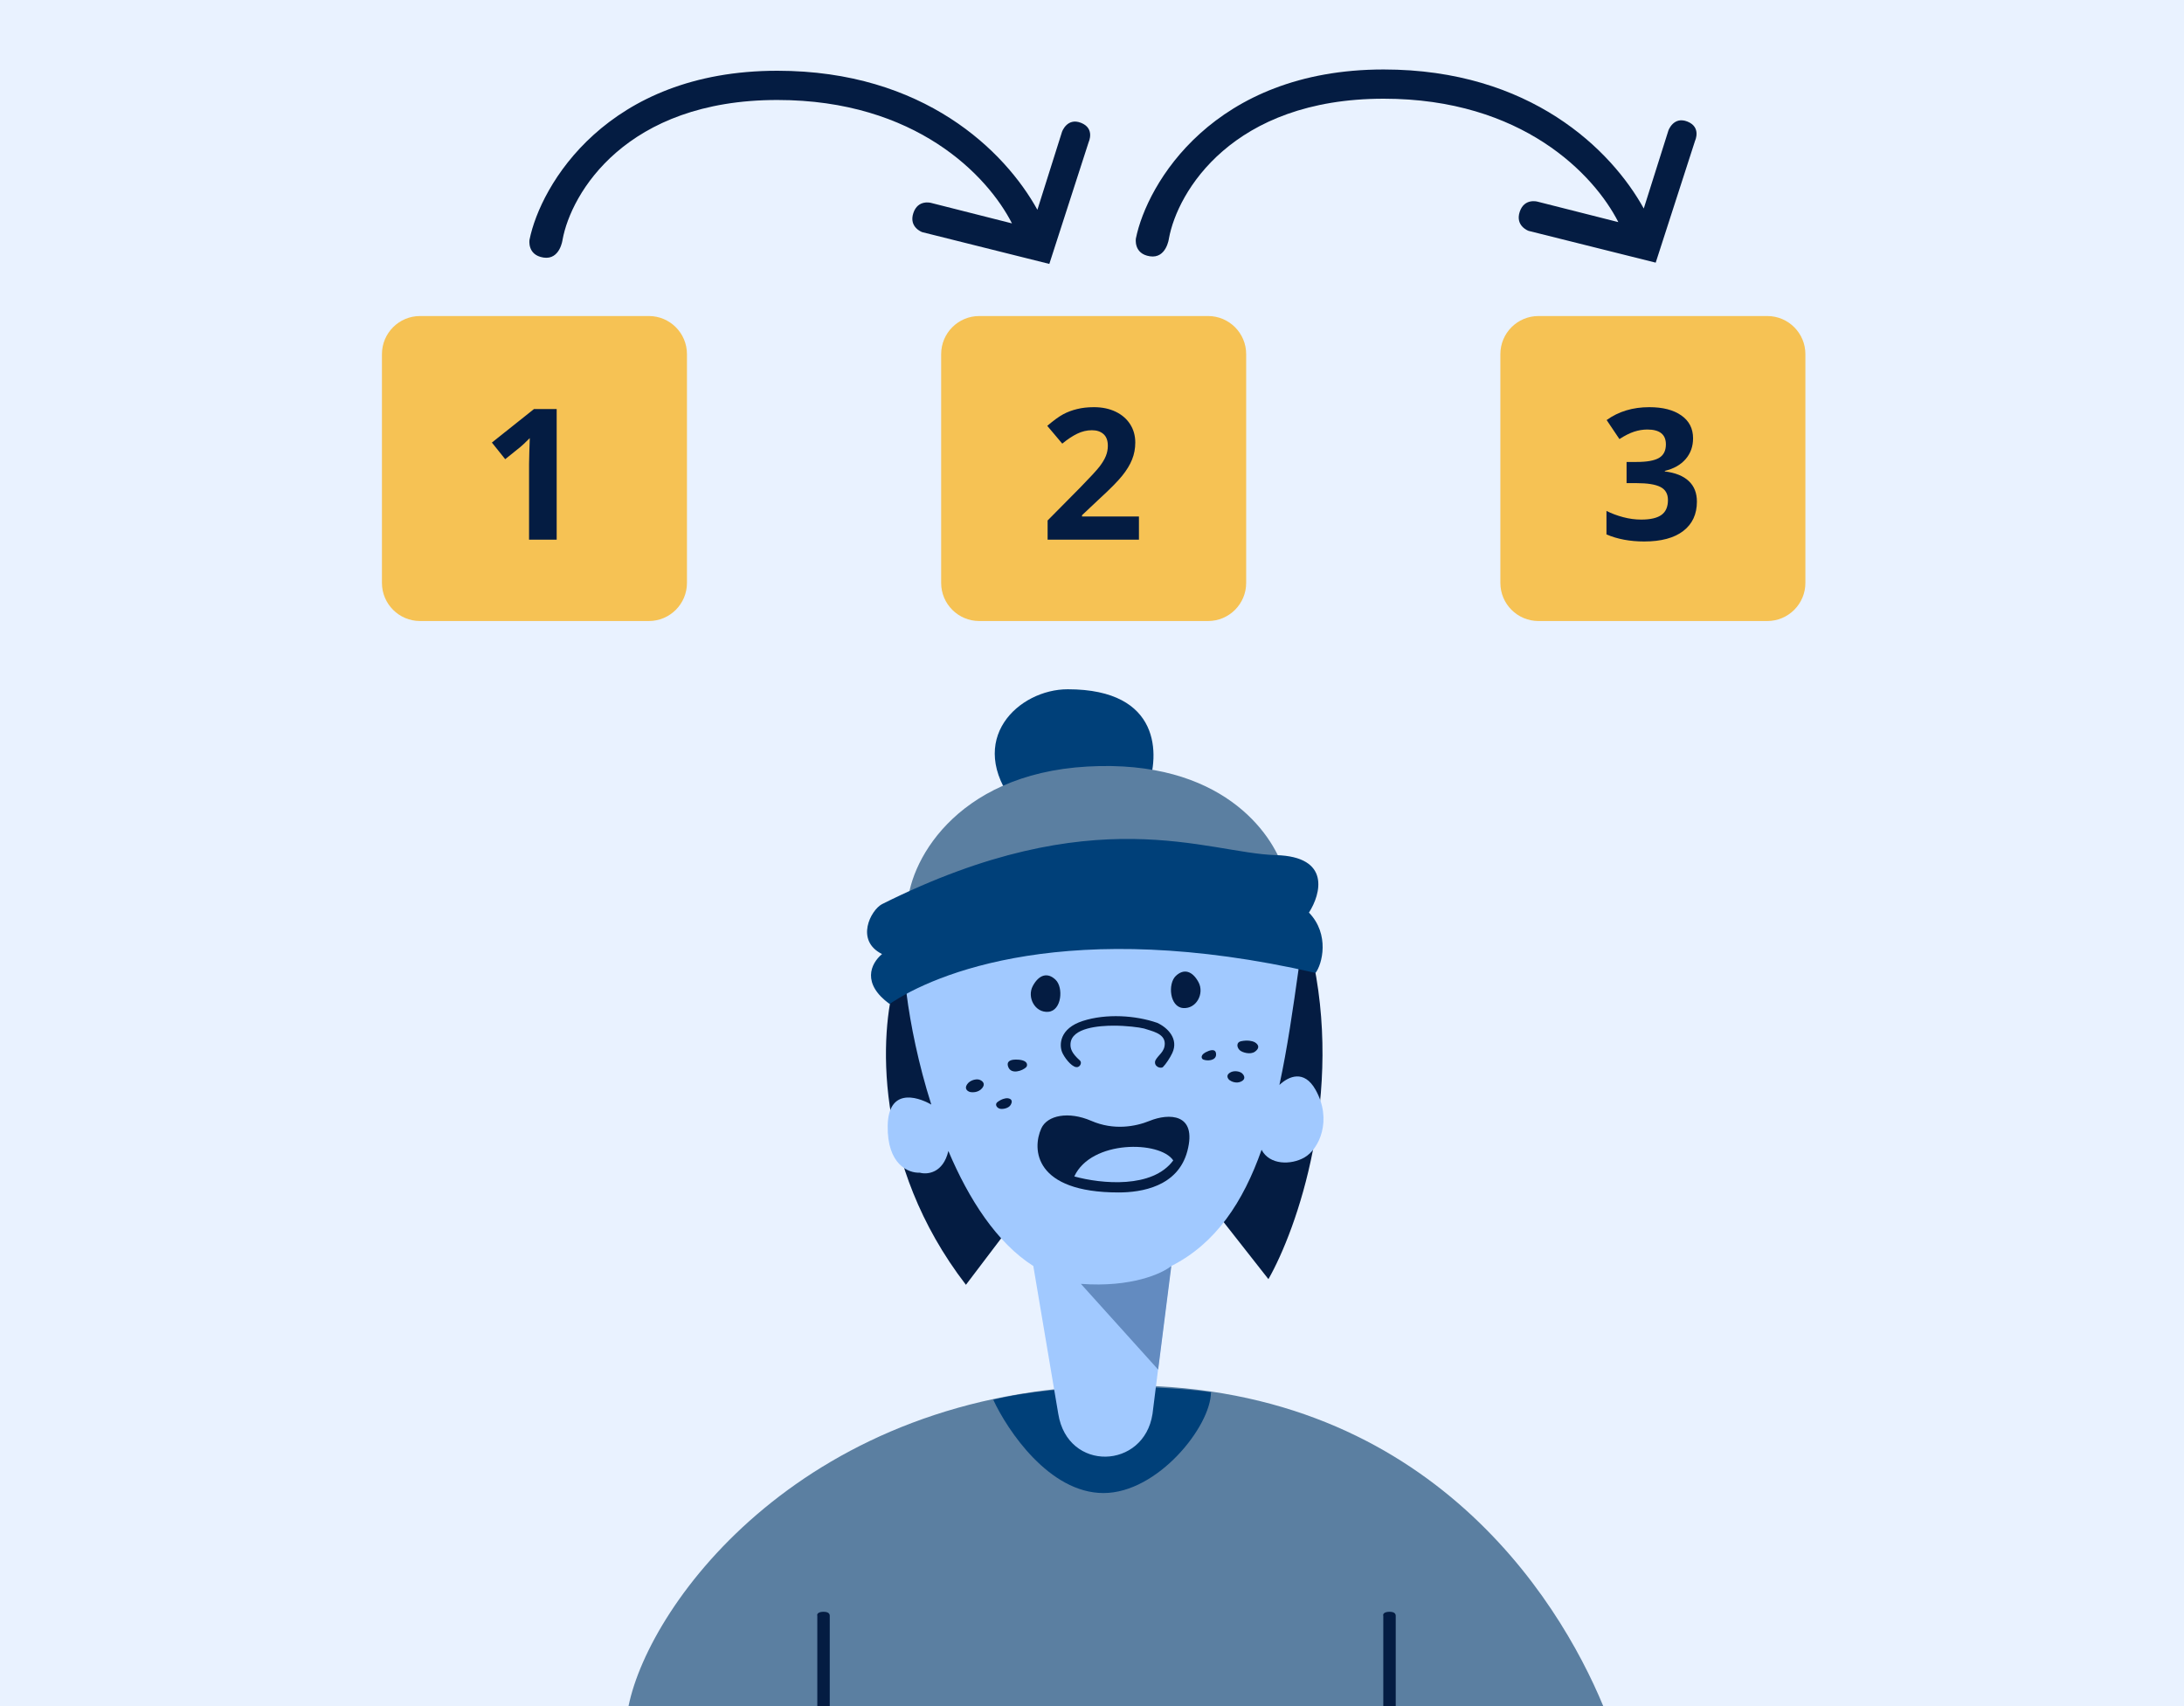 <?xml version="1.0" encoding="UTF-8"?>
<svg width="320px" height="250px" viewBox="0 0 320 250" version="1.1" xmlns="http://www.w3.org/2000/svg" xmlns:xlink="http://www.w3.org/1999/xlink">
    <!-- Generator: Sketch 59.1 (86144) - https://sketch.com -->
    <title>onboarding-como-funciona</title>
    <desc>Created with Sketch.</desc>
    <g id="Page-1" stroke="none" stroke-width="1" fill="none" fill-rule="evenodd">
        <g id="onboarding-como-funciona">
            <rect id="Rectangle" fill="#E9F2FF" fill-rule="nonzero" x="0" y="0" width="320" height="250"></rect>
            <path d="M234.909,250 L92.091,250 C95.225,234.64 118.18,203.74 163.394,203.02 C208.609,202.3 228.306,234.04 234.909,250 Z" id="Path" fill="#5B7FA1" fill-rule="nonzero"></path>
            <path d="M161.686,218.78 C153.733,218.78 147.602,209.575 145.531,205.11 C155.611,202.625 170.477,202.993 177.427,204.005 C177.427,208.976 169.639,218.78 161.686,218.78 Z" id="Path" fill="#004079" fill-rule="nonzero"></path>
            <path d="M119.753,250 L119.753,236.773 C119.651,236.476 119.935,236.179 120.664,236.179 C121.394,236.179 121.576,236.476 121.576,236.773 L121.576,250 L119.753,250 Z" id="Path" fill="#041C42" fill-rule="nonzero"></path>
            <path d="M202.68,250 L202.68,236.773 C202.578,236.476 202.862,236.179 203.591,236.179 C204.32,236.179 204.503,236.476 204.503,236.773 L204.503,250 L202.68,250 Z" id="Path" fill="#041C42" fill-rule="nonzero"></path>
            <path d="M141.527,188.265 C127.83,170.48 128.916,151.122 131.171,143.666 C154.479,115.388 181.477,128.938 192.063,139.247 C197.034,160.345 189.992,180.164 185.85,187.436 L163.619,159.13 L141.527,188.265 Z" id="Path" fill="#041C42" fill-rule="nonzero"></path>
            <path d="M138.956,168.656 C141.932,175.687 146.019,182.083 151.402,185.513 L155.059,207.181 C156.439,215.742 167.624,215.328 168.866,207.181 L171.572,185.534 C178.153,182.239 182.162,176.093 184.846,168.484 C186.041,170.742 189.155,170.716 191.097,169.624 C193.306,168.382 195.239,164.101 192.753,159.683 C191.073,156.696 188.815,157.705 187.461,158.978 C188.626,153.574 189.456,147.8 190.268,142.009 C180.419,130.226 155.141,114.449 132.828,145.599 C133.396,150.086 134.57,155.935 136.454,161.854 C134.089,160.517 130.169,159.596 130.066,164.93 C129.956,170.674 133.15,171.925 134.761,171.833 C135.867,172.143 138.188,171.909 138.956,168.656 Z" id="Path" fill="#A1C9FF"></path>
            <path d="M158.372,188.127 C165.773,188.679 170.293,186.608 171.628,185.503 L169.694,200.692 L158.372,188.127 Z" id="Path" fill="#638BC0" fill-rule="nonzero"></path>
            <path d="M168.176,115.36 L148.707,117.845 C141.306,108.346 149.282,101 156.439,101 C170.247,101 169.879,110.757 168.176,115.36 Z" id="Path" fill="#004079" fill-rule="nonzero"></path>
            <path d="M188.059,127.373 L132.966,133.034 C132.966,126.82 139.677,113.427 159.339,112.322 C179.001,111.218 186.402,122.126 188.059,127.373 Z" id="Path" fill="#5B7FA1" fill-rule="nonzero"></path>
            <path d="M192.753,142.561 C156.632,134.277 136.832,142.699 130.343,147.118 C126.255,144.135 127.535,141.226 129.238,139.8 C125.261,137.811 127.581,133.356 129.238,132.482 C160.443,116.879 176.874,125.025 186.954,125.302 C195.018,125.522 193.536,131.009 191.787,133.724 C194.88,136.928 193.72,141.318 192.753,142.561 Z" id="Path" fill="#004079" fill-rule="nonzero"></path>
            <path d="M173.975,168.658 C172.594,173.905 167.209,174.733 163.895,174.733 C151.523,174.733 151.192,168.382 152.573,165.344 C153.451,163.411 156.577,162.803 159.891,164.239 C163.205,165.675 166.38,165.081 168.452,164.239 C171.213,163.117 175.442,163.081 173.975,168.658 Z" id="Path" fill="#041C42" fill-rule="nonzero"></path>
            <path d="M146.159,161.478 C146.796,161 147.355,160.925 147.54,160.925 C147.908,160.925 148.534,161.119 148.092,161.892 C147.776,162.444 146.803,162.582 146.435,162.444 C145.985,162.275 145.745,161.788 146.159,161.478 Z" id="Path" fill="#041C42" fill-rule="nonzero"></path>
            <path d="M181.814,152.578 C182.822,152.357 183.522,152.57 183.739,152.668 C184.173,152.866 184.808,153.43 183.871,154.105 C183.203,154.587 181.981,154.227 181.621,153.866 C181.181,153.425 181.159,152.722 181.814,152.578 Z" id="Path" fill="#041C42" fill-rule="nonzero"></path>
            <path d="M157.406,172.386 C161.41,173.49 168.866,174.181 171.904,170.039 C169.971,167.139 159.891,167.001 157.406,172.386 Z" id="Path" fill="#A1C9FF" fill-rule="nonzero"></path>
            <path d="M141.695,158.899 C142.137,158.236 143.076,158.071 143.49,158.209 C143.936,158.358 144.456,158.789 143.904,159.452 C143.352,160.114 142.477,160.096 142.109,160.004 C141.787,159.912 141.253,159.562 141.695,158.899 Z" id="Path" fill="#041C42" fill-rule="nonzero"></path>
            <path d="M180.198,157.188 C180.815,156.792 181.675,156.998 181.977,157.267 C182.302,157.556 182.588,158.111 181.876,158.466 C181.165,158.821 180.428,158.484 180.148,158.271 C179.908,158.075 179.581,157.584 180.198,157.188 Z" id="Path" fill="#041C42" fill-rule="nonzero"></path>
            <path d="M147.74,156.369 C147.377,155.46 148.155,155.264 148.845,155.264 C150.723,155.264 150.579,156.153 150.364,156.369 C149.811,156.921 148.182,157.474 147.74,156.369 Z" id="Path" fill="#041C42" fill-rule="nonzero"></path>
            <path d="M178.181,154.517 C178.189,153.743 177.568,153.814 177.066,154.005 C175.7,154.526 176.055,155.144 176.273,155.244 C176.831,155.5 178.172,155.458 178.181,154.517 Z" id="Path" fill="#041C42" fill-rule="nonzero"></path>
            <path d="M156.853,152.917 C157.024,150.57 161.134,150.293 163.205,150.293 C165,150.293 166.887,150.524 167.623,150.708 C168.682,151.076 170.661,151.398 170.661,152.917 C170.661,154.16 169.695,154.574 169.28,155.402 C169.004,156.231 169.971,156.645 170.385,156.369 C170.827,155.927 171.432,155.012 171.766,154.298 C172.732,152.227 171.075,150.57 169.556,149.879 C166.381,148.775 162.073,148.498 158.648,149.603 C155.224,150.708 155.196,153.101 155.611,154.16 C155.887,154.865 156.909,156.258 157.682,156.369 C158.234,156.448 158.584,155.713 158.234,155.402 C156.992,154.298 156.803,153.607 156.853,152.917 Z" id="Path" fill="#041C42" fill-rule="nonzero"></path>
            <path d="M151.33,144.47 C152.224,142.815 153.489,142.434 154.667,143.57 C155.845,144.707 155.562,148.096 153.599,148.262 C151.636,148.428 150.436,146.125 151.33,144.47 Z" id="Path" fill="#041C42" fill-rule="nonzero"></path>
            <path d="M175.604,143.918 C174.71,142.263 173.445,141.881 172.267,143.018 C171.089,144.154 171.372,147.543 173.335,147.709 C175.298,147.875 176.498,145.573 175.604,143.918 Z" id="Path" fill="#041C42" fill-rule="nonzero"></path>
            <path d="M82.425,35.135 C83.667,28.307 91.699,14.651 113.896,14.651 C134.189,14.651 144.719,25.753 148.273,32.733 L136.429,29.734 C136.429,29.734 134.5,29.176 133.822,31.224 C133.129,33.316 135.125,34.017 135.125,34.017 L153.747,38.673 L159.52,20.796 C159.52,20.796 160.451,18.822 158.402,18.003 C156.354,17.183 155.609,19.306 155.609,19.306 L151.999,30.739 C147.256,22.155 135.387,10.368 113.896,10.368 C88.943,10.368 79.198,27.127 77.584,35.135 C77.584,35.135 77.211,37.369 79.632,37.742 C82.053,38.114 82.425,35.135 82.425,35.135 Z" id="Path" fill="#041C42"></path>
            <path d="M171.272,34.948 C172.513,28.12 180.546,14.464 202.743,14.464 C223.036,14.464 233.565,25.567 237.119,32.547 L225.276,29.548 C225.276,29.548 223.347,28.989 222.668,31.038 C221.976,33.13 223.972,33.831 223.972,33.831 L242.594,38.486 L248.367,20.61 C248.367,20.61 249.297,18.636 247.249,17.816 C245.2,16.997 244.456,19.12 244.456,19.12 L240.845,30.553 C236.102,21.969 224.234,10.181 202.743,10.181 C177.79,10.181 168.044,26.941 166.43,34.948 C166.43,34.948 166.058,37.183 168.479,37.555 C170.899,37.928 171.272,34.948 171.272,34.948 Z" id="Path" fill="#041C42"></path>
            <path d="M55.962,51.894 C55.962,48.809 58.463,46.308 61.548,46.308 L95.067,46.308 C98.153,46.308 100.654,48.809 100.654,51.894 L100.654,85.413 C100.654,88.499 98.153,91 95.067,91 L61.548,91 C58.463,91 55.962,88.499 55.962,85.413 L55.962,51.894 Z" class="main-path-1" fill="#F6C254" fill-rule="nonzero"></path>
            <path d="M137.898,51.894 C137.898,48.809 140.399,46.308 143.484,46.308 L177.003,46.308 C180.089,46.308 182.59,48.809 182.59,51.894 L182.59,85.413 C182.59,88.499 180.089,91 177.003,91 L143.484,91 C140.399,91 137.898,88.499 137.898,85.413 L137.898,51.894 Z" class="main-path-2" fill="#F6C254" fill-rule="nonzero"></path>
            <path d="M219.834,51.894 C219.834,48.809 222.335,46.308 225.42,46.308 L258.939,46.308 C262.025,46.308 264.526,48.809 264.526,51.894 L264.526,85.413 C264.526,88.499 262.025,91 258.939,91 L225.42,91 C222.335,91 219.834,88.499 219.834,85.413 L219.834,51.894 Z" class="main-path-3" fill="#F6C254" fill-rule="nonzero"></path>
            <path d="M81.564,79.082 L77.518,79.082 L77.518,68.005 L77.557,66.185 L77.623,64.195 C76.951,64.867 76.484,65.308 76.222,65.517 L74.022,67.285 L72.071,64.849 L78.238,59.939 L81.564,59.939 L81.564,79.082 Z" id="Path" fill="#041C42" fill-rule="nonzero"></path>
            <path d="M166.878,79.082 L153.496,79.082 L153.496,76.267 L158.302,71.409 C159.724,69.951 160.654,68.943 161.091,68.385 C161.527,67.817 161.841,67.294 162.033,66.814 C162.225,66.333 162.321,65.836 162.321,65.321 C162.321,64.553 162.108,63.981 161.68,63.606 C161.261,63.23 160.698,63.042 159.991,63.042 C159.249,63.042 158.529,63.213 157.83,63.553 C157.132,63.894 156.403,64.378 155.644,65.007 L153.444,62.401 C154.387,61.598 155.168,61.031 155.788,60.699 C156.407,60.367 157.084,60.114 157.817,59.939 C158.55,59.756 159.371,59.664 160.279,59.664 C161.475,59.664 162.531,59.883 163.447,60.319 C164.364,60.756 165.075,61.367 165.582,62.152 C166.088,62.938 166.341,63.837 166.341,64.849 C166.341,65.731 166.184,66.56 165.87,67.337 C165.564,68.105 165.084,68.895 164.429,69.707 C163.783,70.519 162.64,71.675 160.999,73.177 L158.537,75.494 L158.537,75.678 L166.878,75.678 L166.878,79.082 Z" id="Path" fill="#041C42" fill-rule="nonzero"></path>
            <path d="M248.068,64.221 C248.068,65.417 247.705,66.434 246.981,67.272 C246.256,68.11 245.239,68.686 243.93,69 L243.93,69.079 C245.475,69.271 246.645,69.742 247.439,70.493 C248.233,71.235 248.631,72.239 248.631,73.504 C248.631,75.346 247.963,76.782 246.627,77.812 C245.292,78.833 243.384,79.344 240.905,79.344 C238.828,79.344 236.986,78.999 235.38,78.309 L235.38,74.866 C236.122,75.241 236.938,75.547 237.828,75.782 C238.719,76.018 239.6,76.136 240.473,76.136 C241.809,76.136 242.795,75.909 243.432,75.455 C244.07,75.001 244.388,74.272 244.388,73.269 C244.388,72.37 244.022,71.732 243.288,71.357 C242.555,70.981 241.385,70.794 239.779,70.794 L238.326,70.794 L238.326,67.691 L239.806,67.691 C241.289,67.691 242.372,67.499 243.053,67.115 C243.742,66.722 244.087,66.054 244.087,65.111 C244.087,63.662 243.179,62.938 241.364,62.938 C240.735,62.938 240.094,63.042 239.439,63.252 C238.793,63.462 238.073,63.824 237.279,64.339 L235.406,61.55 C237.152,60.293 239.234,59.664 241.652,59.664 C243.633,59.664 245.196,60.066 246.339,60.869 C247.491,61.672 248.068,62.789 248.068,64.221 Z" id="Path" fill="#041C42" fill-rule="nonzero"></path>
        </g>
    </g>
</svg>